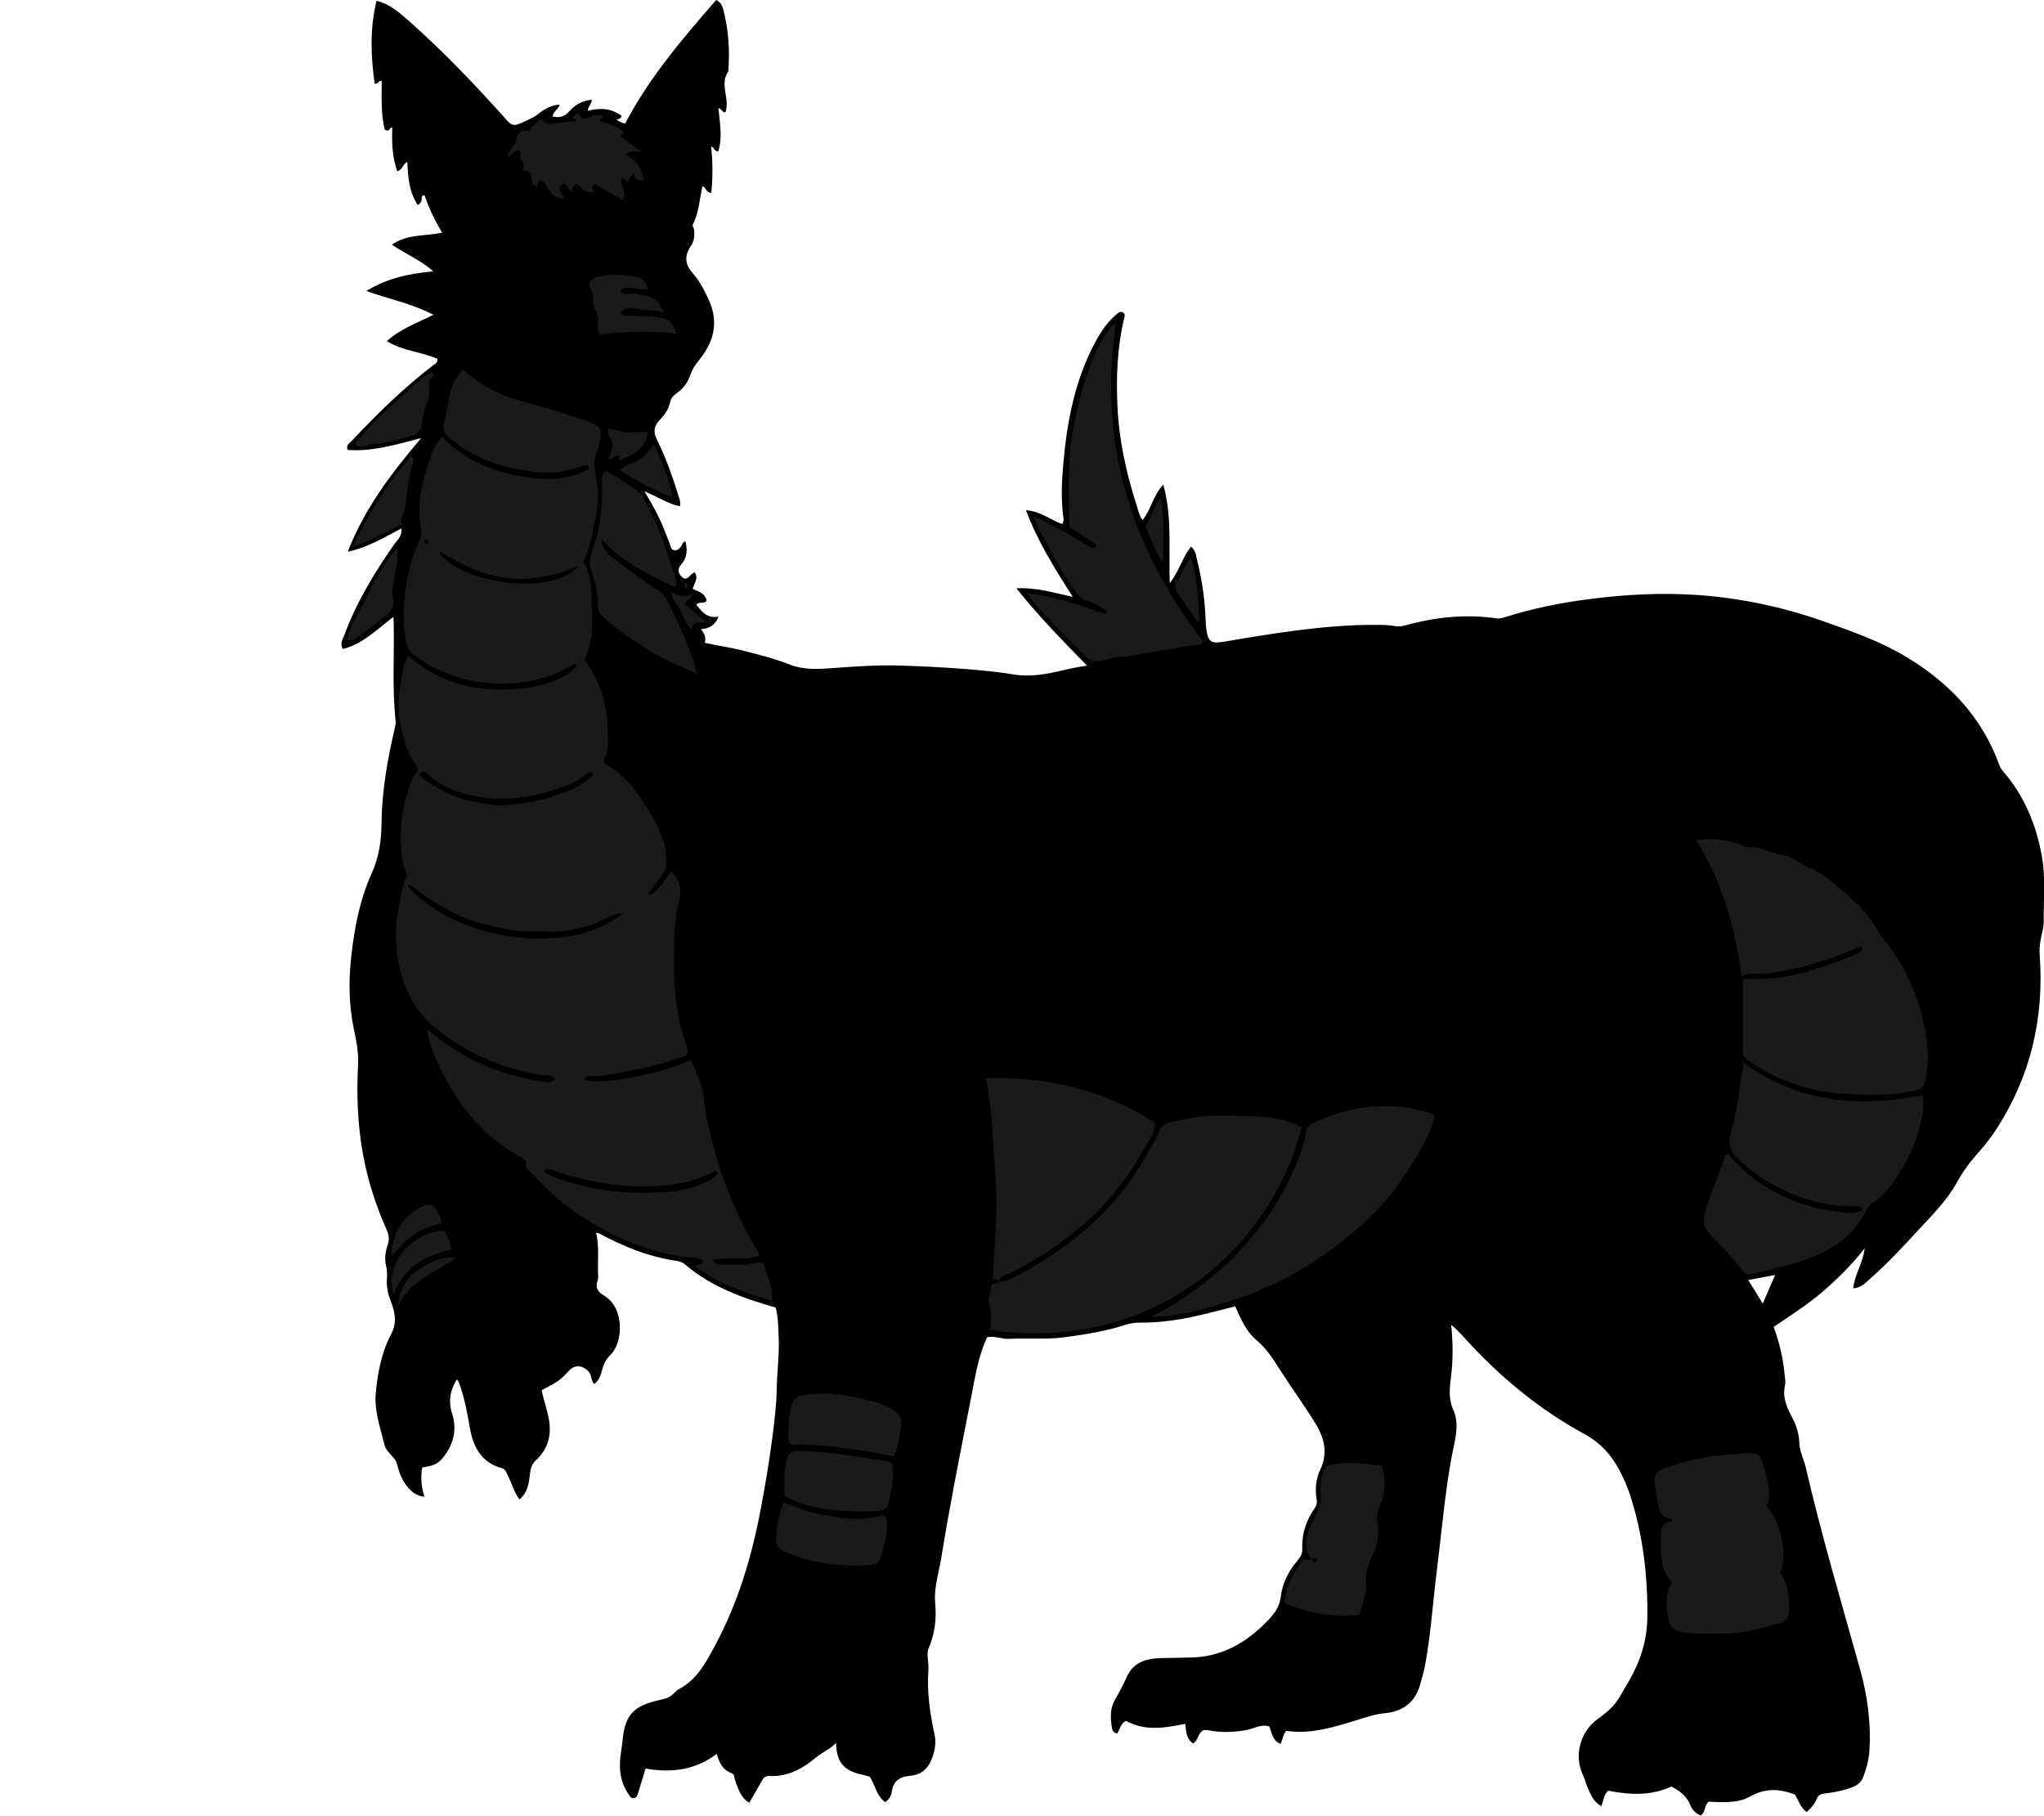 <?xml version="1.0" encoding="utf-8"?>
<!-- Generator: Adobe Illustrator 24.0.2, SVG Export Plug-In . SVG Version: 6.00 Build 0)  -->
<svg version="1.1" id="Layer_1" xmlns="http://www.w3.org/2000/svg" xmlns:xlink="http://www.w3.org/1999/xlink" x="0px" y="0px"
	 viewBox="0 0 244.62 217.29" style="enable-background:new 0 0 244.62 217.29;" xml:space="preserve">
<style type="text/css">
	.st0{fill:#1A1A1A;}
</style>
<g>
	<path d="M92.83,156.47c-3.95-1.11-7.69-2.48-10.83-5.14c-0.29-0.25-0.64-0.38-0.97-0.43c-3.35-0.48-6.43-1.72-9.38-3.33
		c-0.06-0.03-0.15-0.02-0.3-0.03c0.36,1.58,0.18,3.17,0.22,4.76c0.01,0.32,0.06,0.67-0.05,0.95c-0.32,0.89,0.04,1.35,0.8,1.81
		c2.43,1.48,2.3,5.56,0.73,7.09c-0.55,0.54-0.83,1.13-1,1.82c-0.15,0.62-0.36,1.2-0.93,1.66c-0.42-0.43-0.29-1.06-0.67-1.49
		c-0.62-0.71-1.58-0.88-2.24-0.22c-0.5,0.51-0.97,1.07-1.59,1.45c-0.57,0.35-1.17,0.65-1.8,1c0.23,1.1,0.61,2.18,0.84,3.31
		c0.4,2.01-0.06,3.73-1.55,5.1c-0.58,0.53-0.62,1.15-0.71,1.82c-0.13,1.02-0.29,2.04-1.22,2.84c-0.7-0.9-0.92-1.96-1.42-2.89
		c-0.18-0.34-0.24-0.73-0.71-0.86c-2.46-0.66-3.44-2.57-3.82-4.83c-0.3-1.76-0.63-3.49-1.22-5.18c-0.08-0.23-0.15-0.45-0.34-0.61
		c-0.79,1.3-1.05,2.59-0.55,4.15c0.64,1.98,0.08,3.87-1.29,5.44c-0.58,0.66-1.42,0.83-2.3,0.95c-0.2,1.14-0.12,2.27,0.26,3.51
		c-0.99-0.11-1.58-0.64-2.1-1.28c-0.64-0.78-0.93-1.7-1.19-2.68c-0.23-0.86-1.27-1.31-1.51-2.33c-0.47-2.01-1.21-3.97-1.02-6.08
		c0.22-2.5,0.71-4.96,1.89-7.21c0.69-1.31,0.38-2.6-0.1-3.85c-0.33-0.84-0.51-1.68-0.46-2.55c0.03-0.56,0.05-1.08-0.09-1.64
		c-0.22-0.86-0.08-1.77,0.21-2.59c0.24-0.72,0.07-1.29-0.22-1.92c-1.25-2.8-2.16-5.69-2.73-8.71c-0.67-3.6-0.81-7.22-0.62-10.84
		c0.08-1.51-0.21-2.9-0.51-4.35c-0.59-2.83-0.63-5.67-0.31-8.56c0.38-3.46,1.02-6.85,2.45-10.01c0.88-1.94,1.16-3.9,1.18-5.97
		c0.04-3.88,0.71-7.67,1.59-11.43c0.06-0.28,0.13-0.55,0.1-0.82c-0.44-3.99-0.14-7.98-0.24-11.98c0-0.12-0.02-0.24-0.04-0.49
		c-1.93,1.46-3.61,3.21-6.03,3.84c-0.4-0.65-0.01-1.19,0.18-1.7c1.43-3.88,3.55-7.37,5.9-10.75c0.39-0.56,1.03-1.04,0.91-1.98
		c-2.1,1.11-4.08,2.29-6.41,2.79c1.96-5.08,5.14-9.33,8.79-13.61c-3.11,0.81-5.88,1.65-8.82,1.42c-0.2-0.59,0.27-0.83,0.54-1.12
		c3.02-3.2,6.15-6.28,9.66-8.97c0.23-0.18,0.6-0.29,0.56-0.8c-1.87-0.87-4.11-0.9-6.04-2.13c1.63-1.5,3.61-2.16,5.57-3.15
		c-2.55-1.33-5.28-1.87-8.04-2.85c2.54-1.55,5.16-2.08,8-2.35c-1.47-1.35-3.24-2.02-4.94-3.2c1.91-1.29,3.99-1,6.01-1.42
		c-0.85-1.45-1.58-2.93-2.09-4.47c-0.45-0.01-0.33,0.31-0.35,0.5c-0.04,0.26-0.14,0.45-0.47,0.66c-1.03-1.55-1.17-3.3-1.25-5.15
		c-0.56,0.18-0.5,0.91-1.21,1.1c-0.6-1.69-0.66-3.43-0.59-5.24c-0.32-0.05-0.34,0.68-0.9,0.24c-0.48-1.81-0.36-3.83-0.37-5.83
		c-0.37-0.03-0.4,0.43-0.84,0.36c-0.45-3.28-0.61-6.57,0.23-9.93c1.49,0.36,2.56,1.27,3.59,2.17c4.3,3.78,8.24,7.92,12.06,12.19
		c0.36,0.41,0.68,0.61,1.22,0.44c0.4-0.13,1.95-0.84,2.29-1.11c0.79-0.64,1.62-1.2,2.75-1.26c-0.16,0.6-0.79,0.8-0.83,1.41
		c0.8,0.21,1.41,0.04,1.98-0.61c0.68-0.78,1.57-1.28,2.69-1.39c0.03,0.55-0.5,0.8-0.45,1.33c1.42-0.38,2.8-0.32,4.03,0.61
		c-0.07,0.27-0.28,0.38-0.6,0.45c0.37,0.27,0.67,0.4,1.02,0.46C77.69,9.3,81.68,4.62,85.71,0c0.73,0.36,0.79,0.94,0.91,1.4
		c0.6,2.34,0.71,4.72,0.55,7.12c-1.12,1.57,0.24,3.3-0.36,4.92c-0.36,0.07-0.42-0.42-0.83-0.51c0.15,1.77,0.53,3.51-0.03,5.2
		c-0.52,0-0.45-0.54-0.84-0.59c0.2,1.85,0.2,3.7,0.02,5.54c-0.67-0.03-0.62-0.63-1.06-0.81c-0.35,1.54-0.42,3.15-1.14,4.58
		c-0.11,0.21,0.09,0.37,0.12,0.56c0.1,0.73,0.06,1.41-0.38,2.05c-0.75,1.08-0.72,2.12,0.17,3.15c0.89,1.03,1.53,2.22,2.07,3.47
		c1.11,2.61,0.47,4.9-1.23,6.99c-0.44,0.54-0.81,1.07-1.03,1.72c-0.32,0.93-0.85,1.7-1.67,2.27c-0.39,0.27-0.68,0.59-0.8,1.12
		c-0.17,0.78-0.61,1.45-1.19,2.03c-0.72,0.73-0.84,1.46-0.39,2.36c1.15,2.32,1.99,4.75,2.74,7.22c0.07,0.24,0.09,0.46,0.03,0.8
		c-1.51-0.3-2.7-1.2-4.24-1.78c0.99,1.65,1.85,3.18,2.46,4.83c0.18,0.48,0.39,0.95,0.57,1.44c0.12,0.32,0.11,0.74,0.6,0.77
		c0.43,0.03,0.62-0.31,0.83-0.59c0.11-0.15,0.09-0.39,0.43-0.49c0.28,1,0.21,1.98-0.46,2.74c-0.55,0.63-0.41,1.09,0.05,1.53
		c0.51,0.49,0.84-0.03,1.18-0.35c0.08-0.08,0.2-0.12,0.35-0.2c0.51,0.73-0.1,1.34-0.23,1.98c0.7,0.34,1.5,0.52,1.65,1.43
		c-0.31,0.43-0.88,0.02-1.22,0.47c0.66,0.82,1.28,1.69,2.65,1.42c-0.39,1.01-1.08,1.44-2.1,1.5c0.39,0.51,0.65,0.99,0.45,1.63
		c1.48,0.35,2.93,0.53,4.35,0.88c1.96,0.5,3.92,0.98,5.8,1.72c1.7,0.67,3.45,0.56,5.19,0.43c2.71-0.2,5.42-0.39,8.14-0.3
		c2.47,0.08,4.95,0.2,7.42,0.39c2.02,0.15,4.05,0.34,6.05,0.67c2.06,0.34,4.02-0.05,5.98-0.51c0.84-0.2,1.69-0.38,2.82-0.54
		c-2.96-3.03-5.77-5.89-8.45-9.26c2.46-0.11,4.49,0.54,6.75,1.03c-2.16-3.37-4.18-6.59-5.61-10.37c1.79,0.12,2.97,1.19,4.35,1.65
		c0.21-0.33,0.15-0.66,0.11-0.96c-0.29-2.2-0.16-4.4,0.04-6.58c0.46-4.97,1.42-9.82,3.82-14.27c0.65-1.2,1.39-2.34,2.45-3.22
		c0.23-0.19,0.47-0.5,0.83-0.29c0.37,0.22,0.19,0.53,0.12,0.85c-0.8,3.4-0.92,6.86-0.77,10.33c0.18,4.07,1.05,8.01,2.29,11.88
		c0.19,0.6,0.31,1.23,0.71,1.79c1.05-1.28,1.28-3,2.49-4.24c1.07,3.8,0.63,7.69,0.77,11.78c1.12-1.43,1.52-3.04,2.53-4.37
		c0.61,0.46,0.63,1.18,0.78,1.78c0.6,2.39,0.92,4.83,1,7.3c0.01,0.24,0.03,0.48,0.06,0.72c0.21,1.65,0.58,1.85,2.21,1.57
		c2.9-0.49,5.79-0.98,8.71-1.35c3.13-0.4,6.26-0.67,9.42-0.65c0.76,0,1.52,0.01,2.27,0.15c0.43,0.08,0.84,0.01,1.28-0.11
		c3.57-0.98,7.19-1.35,10.87-0.82c0.32,0.05,0.62-0.03,0.93-0.13c3.37-1.06,6.83-1.76,10.34-2.2c4.16-0.53,8.36-0.75,12.55-0.48
		c5.25,0.35,10.37,1.42,15.34,3.18c3.29,1.17,6.59,2.31,9.61,4.1c5.29,3.12,9.32,7.31,11.42,13.18c0.1,0.28,0.26,0.47,0.44,0.68
		c2.56,2.98,3.98,6.46,4.64,10.3c0.44,2.54,0.16,5.1,0.2,7.65c0.01,0.74-0.26,1.48-0.38,2.22c-0.1,0.57-0.16,1.13-0.11,1.74
		c0.56,7.53-1.06,14.53-5.19,20.9c-0.65,1.01-1.39,1.95-2.19,2.84c-0.96,1.07-1.8,2.2-2.5,3.48c-1.17,2.15-2.93,3.89-4.58,5.68
		c-1.9,2.06-3.8,4.11-5.91,5.96c-0.52,0.46-1.01,1.01-1.94,1.07c0.17-1.68,1.19-3.06,1.36-4.78c-1.53,1.98-3.24,3.65-5.05,5.21
		c-1.81,1.56-3.84,2.83-5.83,4.19c0.67,1.84,1.11,3.68,1.29,5.57c0.05,0.48,0.16,0.98,0.06,1.43c-0.32,1.45,0.22,2.65,0.87,3.86
		c0.51,0.95,0.81,1.97,0.85,3.07c0.04,1,0.53,1.9,0.76,2.86c1.88,8.14,4.27,16.15,6.51,24.2c0.88,3.15,1.32,6.39,1.12,9.68
		c-0.07,1.12-0.36,2.19-0.76,3.23c-0.36,0.94-1.24,1.2-2.07,1.45c-0.83,0.24-1.7,0.39-2.56,0.49c-0.45,0.05-0.71,0.17-0.9,0.61
		c-0.27,0.62-0.68,1.15-1.22,1.6c-0.77-0.54-0.98-1.39-1.42-2.09c-1.82-0.7-3.52-0.79-5.36,0.24c-1.5,0.84-3.32,0.68-4.96,0.62
		c-0.54,0.47-0.35,1.23-0.93,1.65c-0.56-0.2-1.02-0.64-1.22-1.17c-0.44-1.12-1.28-1.76-2.3-2.3c-2.44,1.14-4.99,1.01-7.57,0.5
		c-0.53,0.47-0.53,1.19-0.83,1.85c-1.02-0.57-1.32-1.53-1.71-2.42c-0.16-0.36-0.22-0.77-0.4-1.12c-1.23-2.46-0.45-5.38,1.77-6.95
		c1.02-0.72,1.99-1.55,2.61-2.69c0.36-0.66,0.77-1.31,1.14-1.96c1.32-2.32,2.08-4.76,2.11-7.48c0.05-4.89-0.51-9.68-1.98-14.35
		c-0.36-1.14-0.83-2.23-1.39-3.28c-0.98-1.83-2.26-3.24-4.15-4.27c-5.19-2.83-9.74-6.53-13.76-10.86c-0.7-0.75-1.36-1.56-2.2-2.21
		c0.22,2.08,0.24,4.09-0.01,6.12c-0.17,1.33-0.34,2.71,0.25,4.01c0.63,1.39,0.41,2.81,0.11,4.21c-0.66,3.11-1.06,6.26-1.41,9.42
		c-0.37,3.4-0.82,6.79-1.16,10.2c-0.25,2.41-0.51,4.82-0.99,7.2c-0.12,0.58-0.31,1.14-0.46,1.72c-0.56,2.27-2.12,3.41-4.34,3.6
		c-1.1,0.09-2.07,0.45-3.1,0.76c-2.8,0.85-5.61,1.79-8.62,1.34c-0.42,0.44-0.41,1.04-0.7,1.56c-0.95-0.39-1.01-1.28-1.34-2.09
		c-0.97-0.32-1.88,0.29-2.82,0.45c-1.52,0.26-3.01,0.3-4.5,0.01c-0.53-0.1-0.8,0.04-1.05,0.49c-0.21,0.37-0.31,0.83-0.74,1.09
		c-0.83-0.55-0.84-1.46-0.94-2.35c-2.41,0.48-4.75,0.92-7.09-0.35c-0.6,0.23-0.72,0.97-1.05,1.5c-0.47-0.05-0.59-0.39-0.64-0.67
		c-0.18-1.11-0.25-2.27,0.32-3.27c0.54-0.93,1.02-1.87,1.47-2.84c0.96-2.13,2.95-2.25,4.87-2.25c0.83,0,1.66-0.05,2.49-0.05
		c3.94,0.01,7-1.78,9.61-4.54c0.74-0.78,1.31-1.57,1.45-2.76c0.19-1.62,0.96-3.11,2.05-4.37c0.35-0.41,0.55-0.8,0.52-1.38
		c-0.07-1.77,0.47-3.37,1.48-4.81c0.24-0.35,0.31-0.61,0.24-1.05c-0.2-1.23-0.1-2.48,0.45-3.62c0.92-1.93,0.47-3.75-0.55-5.42
		c-1.38-2.24-2.94-4.37-4.35-6.58c-0.79-1.24-1.55-2.46-2.71-3.42c-1.25-1.04-1.9-2.53-2.58-4.08c-1.42,0.36-2.82,0.73-4.23,1.06
		c-2.37,0.55-4.76,0.91-7.2,0.89c-0.65-0.01-1.26,0.11-1.87,0.31c-2.27,0.73-4.61,1.09-6.97,1.42c-2.28,0.32-4.55,0.1-6.82,0.21
		c-0.88,0.05-1.72-0.41-2.61-0.18c-1.05,2.26-1.43,4.69-1.89,7.09c-0.67,3.46-1.37,6.92-2.02,10.39c-0.56,2.96-1.09,5.93-1.57,8.9
		c-0.29,1.8-0.9,3.56-0.73,5.41c0.17,1.86-0.03,3.66-0.77,5.38c-0.17,0.39-0.15,0.77-0.12,1.17c0.04,0.48,0.11,0.96,0.08,1.44
		c-0.2,2.64,0.19,5.22,0.74,7.8c0.22,1.03,0,2.06-0.41,3.04c-0.45,1.1-1.33,1.75-2.46,1.84c-1.29,0.11-2.05,0.57-2.25,1.91
		c-0.06,0.44-0.3,0.91-0.78,1.25c-1.05-0.71-1.19-1.98-1.85-3.04c-0.91-0.29-2.01-0.37-2.88-1.06c-0.93-0.74-1.12-1.79-1.17-3
		c-0.66,0.76-1.59,1.09-2.33,1.71c-1.62,1.36-3.4,2.37-5.62,2.26c-0.46-0.02-0.71,0.17-0.93,0.58c-0.46,0.87-0.98,1.71-1.5,2.62
		c-1.14-0.68-1.36-1.81-1.74-2.83c-0.09-0.25,0-0.56-0.35-0.69c-0.99-0.35-1.49-1.13-1.79-2.33c-2.62,1.99-5.47,2.29-8.53,1.76
		c-0.3,0.99-0.6,1.97-0.9,2.94c-0.08,0.26-0.16,0.55-0.5,0.6c-0.35,0.05-0.47-0.23-0.63-0.46c-1.11-1.57-1.19-3.35-0.89-5.15
		c0.1-0.62,0.15-1.23,0.23-1.84c0.34-2.51,1.28-3.61,4.36-4.29c0.7-0.15,1.29-0.32,1.77-0.85c0.16-0.18,0.35-0.35,0.55-0.45
		c2.14-1.13,3.21-3.15,4.28-5.14c2.78-5.14,4.43-10.68,5.51-16.4c0.52-2.77,1-5.55,1.36-8.34c0.25-1.97,0.52-3.95,0.55-5.95
		c0.03-2,0.31-3.98,0.25-5.99C93.13,159.04,93.17,157.77,92.83,156.47z M210.96,156c0.52-1.21,0.98-2.27,1.48-3.42
		c-1.11,0.21-2.09,0.39-3.22,0.6C209.82,154.14,210.35,154.99,210.96,156z"/>
</g>
<g>
	<path class="st0" d="M80.32,104.28c0.93,0.92,1.31,2.02,1.02,3.18c-0.48,1.93-0.67,3.88-0.66,5.86c0,1.32-0.06,2.64,0.01,3.96
		c0.15,2.75,0.57,5.46,1.53,8.05c0.27,0.74-0.06,0.96-0.58,1.15c-1.51,0.54-3.05,0.99-4.61,1.32c-1.64,0.35-3.3,0.65-4.96,0.94
		c-0.39,0.07-0.8,0.02-1.2,0.03c-0.35,0.01-0.75-0.1-0.91,0.38c1.32,0.84,8.61-0.45,12.73-2.29c0.75,1.58,1.43,3.17,1.6,4.95
		c0.17,1.83,0.63,3.62,1.1,5.4c1.02,3.87,2.55,7.55,4.42,11.09c0.35,0.66,0.89,1.21,1.06,1.95c-1.78,0.69-3.71,0.13-5.66,0.53
		c0.59,0.56,0.59,0.56,2.01,0.56c0.68,0,1.36-0.02,2.04,0c0.71,0.03,1.37-0.5,2.14-0.13c0.33,1.42,1.19,2.77,0.98,4.46
		c-3.29-0.99-6.45-2.06-9.27-4.19c0.32-0.28,0.93,0.03,1.06-0.58c-0.64-0.56-1.54-0.36-2.28-0.47c-5.45-0.82-10.19-3.14-14.52-6.47
		c-1.5-1.15-2.7-2.59-4.07-3.86c-0.21-0.2-0.43-0.35-0.31-0.79c0.11-0.42-0.41-0.71-0.77-0.9c-5.2-2.86-8.33-7.42-10.49-12.77
		c-0.26-0.65-0.39-1.34-0.57-2.02c-0.02-0.07,0.03-0.15,0.08-0.34c4.15,3.48,8.89,5.55,14.22,6.23c0.34,0.04,0.37,0.01,0.99-0.33
		c-0.44-0.69-1.25-0.48-1.81-0.57c-3.56-0.59-6.86-1.79-9.92-3.73c-1.1-0.7-2.17-1.44-3.13-2.29c-1.61-1.42-2.63-3.29-3.35-5.33
		c-0.56-1.57-0.79-3.22-0.86-4.83c-0.05-1.02,0.03-2.13,0.22-3.17c0.27-1.42,0.46-2.86,0.99-4.22c0.27-0.68-0.31-1.23-0.4-1.88
		c-0.41-2.83-0.28-5.59,0.6-8.3c0.26-0.8,0.38-1.69,1.03-2.35c0.22-0.22,0.19-0.62-0.01-0.9c-1.17-1.64-1.63-3.55-1.97-5.47
		c-0.19-1.09-0.19-2.25-0.02-3.34c0.17-1.15,0.3-2.33,0.65-3.45c0.09-0.3,0.25-0.56,0.36-0.89c3.84,3.37,8.41,4.44,13.32,3.97
		c2.55-0.24,5.63-1.11,6.88-2.75c-0.14-0.34-0.37-0.21-0.57-0.09c-3.16,1.89-6.64,2.47-10.23,2.14c-3.29-0.31-6.3-1.47-8.92-3.57
		c-0.61-0.49-0.68-1.17-0.78-1.78c-0.47-2.88-0.14-5.72,0.55-8.53c0.26-1.07,0.62-2.1,1.1-3.08c0.24-0.5,0.31-1.01,0.22-1.5
		c-0.54-2.76,0.08-5.38,0.91-7.98c0.35-1.09,0.8-2.12,1.59-3.04c3.11,3.31,7.11,4.56,11.4,5.01c2.16,0.23,4.3-0.09,6.25-1.21
		c-0.26-0.54-0.55-0.34-0.92-0.24c-1.55,0.45-3.12,0.88-4.75,0.74c-4.13-0.36-8-1.45-11.2-4.28c-0.56-0.49-0.75-0.99-0.5-1.78
		c0.31-1,0.37-2.08,0.61-3.11c0.27-1.15,0.71-2.23,1.63-3.15c1.91,1.69,4.05,2.95,6.44,3.61c2.83,0.78,5.62,1.64,8.41,2.55
		c1.58,0.51,1.85,1.01,1.46,2.63c-0.06,0.26-0.1,0.57-0.21,0.79c-0.95,1.91,0.18,3.78,0.05,5.68c-0.17,2.45-0.7,4.8-1.46,7.11
		c-0.09,0.29-0.4,0.56-0.18,0.89c0.63,0.96,0.75,2.11,0.8,3.16c0.12,2.4,0.41,4.83-0.35,7.21c-0.12,0.38-0.29,0.73-0.43,1.1
		c1.79,2.47,2.72,5.25,2.78,8.3c0.02,1.17,0.19,2.38-0.41,3.5c-0.2,0.37,0.05,0.63,0.41,0.85c2.35,1.4,3.82,3.61,5.21,5.87
		c0.54,0.89,0.96,1.87,1.36,2.86c0.42,1.05,0.39,2.08,0.41,3.14c0.01,0.83-0.61,1.33-1.01,1.95c-0.29,0.46-0.68,0.86-1.02,1.3
		c-0.15,0.2,0.07,0.25,0.19,0.41C78.91,106.4,79.5,105.32,80.32,104.28z M48.99,105.82c-0.05,0.09-0.11,0.18-0.16,0.27
		c6.15,6.78,19.55,8.32,25.73,3.21c-1.52-0.01-2.66,1.14-4.07,1.48c-1.53,0.38-3.04,0.77-4.64,0.71c-1.52-0.06-3.02,0.05-4.55-0.18
		c-1.52-0.23-2.99-0.59-4.45-1.03c-1.5-0.46-2.92-1.16-4.27-1.95C51.32,107.6,50.18,106.66,48.99,105.82z M65.14,140.17
		c0.11,0.15,0.24,0.28,0.44,0.36c2.86,1.27,5.89,1.86,8.97,2.13c1.63,0.14,3.28,0.07,4.91,0.01c1.9-0.07,3.7-0.54,5.41-1.39
		c0.46-0.23,0.8-0.51,1.02-0.97c-0.16-0.1-0.25-0.19-0.29-0.17c-1.6,0.82-3.27,1.37-5.08,1.61c-3.29,0.44-6.53,0.23-9.77-0.44
		c-1.65-0.34-3.26-0.81-4.85-1.35C65.61,139.87,65.41,139.76,65.14,140.17z M71.05,92.67c-0.41-0.53-0.71-0.19-0.89-0.03
		c-1.43,1.19-3.17,1.68-4.89,2.18c-2.59,0.76-5.28,0.97-7.92,0.54c-2.28-0.37-4.48-1.14-6.24-2.78c-0.34-0.32-0.59-0.39-0.94,0.22
		c0.21,0.15,0.47,0.34,0.73,0.53c1.67,1.2,3.46,2.14,5.49,2.54c1.47,0.29,2.96,0.63,4.45,0.46c1.7-0.2,3.43-0.41,5.07-0.94
		C67.76,94.78,69.63,94.16,71.05,92.67z M69.23,67.71c-1.82,0.84-3.73,1.29-5.67,1.51c-1.98,0.22-3.93-0.13-5.82-0.71
		c-1.85-0.57-3.46-1.66-5.22-2.45C55.48,70.14,66.52,71.26,69.23,67.71z M50.99,64.52c-0.08,0.11-0.31,0.15-0.21,0.35
		c0.05,0.1,0.17,0.17,0.25,0.25c0.1-0.11,0.27-0.22,0.28-0.34C51.32,64.67,51.18,64.51,50.99,64.52z"/>
	<path class="st0" d="M208.43,116.84c-0.78-5.77-2.26-11.2-5.4-16.25c1.12-0.23,2.1-0.22,3.07-0.06c0.79,0.13,1.6,0.25,2.33,0.65
		c0.58,0.31,1.26,0.12,1.9,0.27c1.04,0.24,2.03,0.72,3.01,0.88c1.36,0.22,2.2,1.19,3.38,1.62c1.26,0.46,2.26,1.4,3.3,2.24
		c1.79,1.45,3.48,3.02,4.61,5.05c0.41,0.74,0.97,1.33,1.45,1.99c1.95,2.66,3.29,5.62,4.03,8.79c0.56,2.37,0.87,4.82,0.31,7.27
		c-0.15,0.64-0.37,1.02-1.18,1.21c-2.88,0.66-5.79,0.56-8.66,0.38c-4.03-0.25-7.82-1.52-11.18-3.86c-0.4-0.28-0.83-0.59-0.82-1.23
		c0.02-2.87,0.01-5.75,0.01-8.57c0.1-0.06,0.13-0.09,0.15-0.09c4.85,0.38,9.25-1.26,13.62-3.03c0.25-0.1,0.44-0.31,0.54-0.57
		c-0.14-0.31-0.32-0.25-0.57-0.14c-2.9,1.28-5.91,2.26-9.04,2.81c-1.04,0.18-2.09,0.42-3.17,0.35
		C209.59,116.49,209.03,116.44,208.43,116.84z"/>
	<path class="st0" d="M119.47,153.32c0.65,0.15,1.2-0.15,1.75-0.42c3.08-1.52,5.9-3.38,8.53-5.61c3.3-2.79,5.91-6.09,7.93-9.89
		c0.35-0.65,0.77-1.26,1.01-1.97c0.41-1.22,1.61-1.12,2.54-1.37c2.96-0.79,6.01-0.55,9.01-0.45c1.89,0.07,3.82,0.34,5.54,1.29
		c-3.84,15.1-18.48,27.06-37.26,24.25c0.06-0.96,0.23-1.94-0.09-2.88c-0.29-0.85,0.22-1.62,0.23-2.44c0.01-0.43,0.8,0.04,0.85-0.54
		L119.47,153.32z"/>
	<path class="st0" d="M208.56,127.14c6.67,4.81,13.87,5.45,21.57,3.92c0.11,0.8,0.04,1.65-0.12,2.55c-0.51,2.88-1.71,5.42-3.38,7.79
		c-0.68,0.97-1.42,1.86-2.44,2.48c-0.35,0.22-0.58,0.49-0.77,0.86c-1.47,2.95-3.91,4.74-6.94,5.86c-2.24,0.83-4.58,1.28-6.88,1.89
		c-0.42,0.11-0.78-0.03-1.05-0.39c-1.16-1.57-2.46-3-3.87-4.34c-0.93-0.88-0.87-2.07-0.54-3.01c0.72-2.1,1.55-4.16,2.27-6.26
		c0.05-0.14,0.04-0.33,0.44-0.37c3.43,4.1,8.02,6.28,13.36,6.92c0.88,0.11,1.89,0.31,2.76-0.24c-0.26-0.55-0.7-0.45-1.08-0.44
		c-3.89,0.05-7.41-1.19-10.68-3.16c-1.27-0.77-2.41-1.77-3.48-2.84c-1.03-1.02-0.8-2.15-0.47-3.27c0.58-2,0.85-4.06,1.09-6.11
		C208.41,128.39,208.77,127.86,208.56,127.14z"/>
	<path class="st0" d="M123.7,61.72c2.13,1.04,4.05,2.08,5.89,3.26c0.33,0.21,0.69,0.36,1.03,0.56c0.35,0.2,0.49-0.03,0.65-0.31
		c-1.08-0.71-2.1-1.49-3.31-2.13c0-2.84-0.14-5.73,0.06-8.59c0.12-1.66,0.42-3.33,0.78-4.98c0.58-2.68,1.39-5.27,2.53-7.75
		c0.57-1.24,1.36-2.33,2.25-3.4c-2.18,14.35,1.6,27.01,10.42,38.38c-0.08,0.29-0.34,0.38-0.69,0.41c-1.83,0.17-3.63,0.62-5.44,0.85
		c-1.32,0.17-2.61,0.61-3.96,0.59c-0.9-0.01-1.7,0.58-2.65,0.49c-0.55-0.05-0.96-0.19-1.35-0.59c-1.48-1.52-3.05-2.95-4.46-4.53
		c-0.85-0.95-1.81-1.83-2.51-2.95c3.31,0.27,6.27,1.45,9.29,2.43c0.06,0.02,0.18-0.14,0.33-0.25c-0.83-0.62-1.63-1.11-2.58-1.36
		c-0.58-0.15-0.97-0.6-1.31-1.09c-1.26-1.79-2.35-3.69-3.33-5.64C124.79,64.06,124.09,63.08,123.7,61.72z"/>
	<path class="st0" d="M119.51,153.29c-0.15-0.21-0.38-0.19-0.7-0.2c0.17-4.03,0.69-8.02,0.34-12.09c-0.34-3.95-0.34-7.94-1.17-11.98
		c7.44-0.18,14.16,1.38,20.29,5.38c-0.12,1.28-0.91,2.26-1.48,3.29c-1.6,2.86-3.55,5.49-5.95,7.76c-2.94,2.78-6.22,5.05-9.83,6.84
		c-0.55,0.27-1.23,0.38-1.54,1.03L119.51,153.29z"/>
	<path class="st0" d="M213,188.12c0.99,1.52,1.19,3.15,1.1,4.82c-0.03,0.64-0.44,1.11-1.06,1.28c-2.19,0.6-4.37,1.29-6.67,1.25
		c-1.66-0.03-3.31,0.1-4.99-0.15c-1.14-0.17-1.52-0.64-1.72-1.64c-0.29-1.49-0.4-2.94,0.45-4.36c-1.07-0.97-1.26-2.33-1.35-3.72
		c-0.02-0.4,0-0.8,0-1.2c0-1.05-0.15-2.18,1.3-2.32c0.1-0.22-0.03-0.35-0.09-0.36c-1.07-0.09-1.39-0.75-1.53-1.72
		c-0.13-0.89-0.36-1.75-0.42-2.66c-0.06-0.88,0.29-1.27,1.07-1.57c1.72-0.66,3.47-1.15,5.3-1.42c1.56-0.23,3.13-0.37,4.7-0.45
		c1.32-0.07,1.51,0.13,1.93,1.43c0.39,1.23,0.72,2.48,0.72,3.79c0,0.42-0.05,0.79-0.41,1.06C213.03,181.66,214.08,186.53,213,188.12
		z"/>
	<path class="st0" d="M137.77,157.56c2.4-1.16,4.38-2.47,6.24-3.95c1.32-1.06,2.67-2.11,3.84-3.35c2.3-2.44,4.37-5.04,5.91-8.05
		c1.11-2.16,2.15-4.33,2.55-6.76c0.08-0.51,0.46-0.86,0.97-1.1c1.88-0.91,3.83-1.5,5.91-1.8c2.59-0.38,5.1-0.19,7.59,0.54
		c0.99,0.29,0.98,0.33,0.66,1.31c-0.67,2.11-1.85,3.97-3.03,5.79c-1.33,2.04-2.86,3.97-4.64,5.65c-2.69,2.54-5.64,4.72-8.88,6.56
		c-3.53,2-7.3,3.34-11.19,4.33C141.86,157.2,139.95,157.56,137.77,157.56z"/>
	<path class="st0" d="M72.42,56.37c1.31,0.61,2.52,1.42,3.69,2.25c0.96,0.69,1.35,1.92,1.88,2.95c1.21,2.36,1.97,4.91,2.81,7.42
		c0.14,0.41,0.09,0.77,0.05,1.33c-3.28-1.62-6.51-3.05-8.88-5.88c-0.02,0.95,0.46,1.61,1.15,2.13c1.84,1.4,3.65,2.82,5.61,4.05
		c1.06,0.66,1.46,2.01,2.02,3.13c0.78,1.6,1.49,3.23,2.09,4.91c0.2,0.57,0.35,1.17,0.58,1.98c-2.14-1-4.09-1.76-5.86-2.88
		c-1.8-1.14-3.58-2.33-5.19-3.76c-0.43-0.38-0.84-0.8-0.81-1.38c0.07-1.49-0.33-2.9-0.78-4.26c-0.39-1.19-0.01-2.21,0.34-3.19
		c0.83-2.37,0.96-4.78,0.91-7.23C72.03,57.39,71.94,56.82,72.42,56.37z"/>
	<path class="st0" d="M156.92,186.69c-1.26-2-0.24-3.77,0.62-5.53c0.36-0.73,0.62-1.33,0.53-2.26c-0.11-1.12,0-2.43,0.68-3.45
		c2.18-0.62,4.34-0.33,6.62-0.04c0.42,1.49,0.5,3.03-0.16,4.53c-0.33,0.76-0.52,1.44-0.35,2.33c0.29,1.45-0.14,2.91-0.76,4.23
		c-0.43,0.92-0.73,1.82-0.63,2.83c0.14,1.38-0.42,2.62-0.8,3.92c-3.11,0.31-6.1-0.13-8.96-1.46c0.19-1.98,1.09-3.63,2.23-5.17
		c0.34-0.14,0.66,0.27,1,0.02c0.19,0.1,0.24,0.58,0.6,0.22c0.08-0.08,0.14-0.15,0.04-0.28
		C157.31,186.24,157.14,186.63,156.92,186.69z"/>
	<path class="st0" d="M76.8,18.15c-0.75,0.1-1.32-0.3-1.87,0.37c1.16,0.68,1.92,1.68,2.14,3.03c-0.66,0.09-1.2,0.04-1.15-0.82
		c-0.56,0.27-0.53,0.76-0.91,1.07c-0.12-0.13-0.2-0.4-0.56-0.52c-0.45,0.93,0.81,1.8,0.04,2.68c-0.96-0.75-2.23-1.17-3.3-1.93
		c-0.62,0.24-0.13,0.65-0.14,1.04c-0.87,0.01-1.46-0.44-1.93-1.07c-0.41,0.18-0.64,0.44-0.61,0.87c-0.63,0.03-0.47-0.81-1.08-0.91
		c-0.89,0.53-0.28,1.13,0.14,1.79c-0.78,0.05-1.35-0.27-1.68-0.72c-0.37-0.5-0.59-1.11-1.14-1.48c-0.48,0.07-0.31,0.57-0.48,0.76
		c-1.18-0.09,0.01-2.19-1.68-1.85c-0.02-0.41,0.27-0.84-0.11-1.22c-0.11-0.11-0.27-0.27-0.25-0.38c0.05-0.32,0.39-0.75-0.12-0.87
		c-0.34-0.08-0.7,0.25-0.96,0.56c-0.08,0.09-0.19,0.15-0.3,0.23c-0.18-0.42,0.15-0.68,0.32-0.95c0.27-0.4,0.62-0.68,0.67-1.28
		c0.03-0.33,0.44-1.09,1.25-0.89c0.39,0.1,0.41-0.45,0.64-0.57c0.39-0.22,0.65-0.58,1.11-0.86c0.27,0.56,0.64,0.68,1.33,0.57
		c0.92-0.13,1.87-0.23,2.8-0.36c-0.01-0.32-0.35-0.1-0.45-0.29c0.12-0.28,0.32-0.5,0.64-0.6c0.3,0.13,0.26,0.59,0.68,0.67
		c0.69-0.19,1.39-0.61,2.22-0.41c0.11,0.09,0.09,0.18,0,0.28c-0.07,0.09-0.13,0.2-0.27,0.41c0.96,0.34,2.01,0.44,2.8,1.3
		c0.12,0.21-0.43,0.28-0.28,0.59C75.09,16.96,75.88,17.5,76.8,18.15z"/>
	<path class="st0" d="M93.88,179.03c0.02-1.45-0.1-2.83,0.23-4.21c0.17-0.71,0.39-1.22,1.3-1.2c2.37,0.04,4.71,0.33,7.05,0.67
		c1.2,0.17,2.4,0.41,3.61,0.54c0.56,0.06,0.73,0.29,0.78,0.83c0.12,1.48-0.19,2.9-0.54,4.32c-0.16,0.67-0.76,0.81-1.27,0.84
		C101.24,180.99,97.46,180.87,93.88,179.03z"/>
	<path class="st0" d="M106.92,174.32c-1.7-0.46-3.43-0.7-5.18-0.94c-2.16-0.29-4.31-0.55-6.49-0.46c-0.58,0.02-0.89-0.18-0.9-0.81
		c-0.03-1.23,0.02-2.45,0.32-3.65c0.3-1.18,0.58-1.35,1.83-1.54c2.46-0.39,4.83,0.02,7.2,0.6c0.87,0.21,1.73,0.44,2.55,0.82
		c1.36,0.63,1.78,1.26,1.52,2.72C107.58,172.16,107.48,173.31,106.92,174.32z"/>
	<path class="st0" d="M93.75,179.83c1.49,0.39,2.73,1.1,4.13,1.34c2.44,0.41,4.86,1.01,7.33,0.24c0.65-0.2,0.86,0.08,0.91,0.69
		c0.13,1.58-0.32,3.03-0.83,4.49c-0.21,0.6-0.78,0.68-1.23,0.71c-3.58,0.18-7.07-0.17-10.38-1.72c-0.6-0.28-0.78-0.64-0.78-1.28
		C92.89,182.77,93.21,181.34,93.75,179.83z"/>
	<path class="st0" d="M74.27,37.44c0.22,0.45,0.61,0.36,0.95,0.37c1.23,0.02,2.44,0.01,3.67,0.2c1.16,0.18,1.51,0.4,2.05,1.92
		c-3.11-0.35-6.16-0.27-9.13,0.08c-0.12-0.14-0.21-0.19-0.22-0.26c-0.13-0.88,0.18-1.78-0.35-2.66c-0.46-0.75-0.03-1.77-0.58-2.62
		c-0.3-0.46-0.1-1.03,0.74-1.28c1.61-0.47,3.16-0.35,4.74-0.04c0.79,0.15,1.23,0.62,1.4,1.5c-1.11,0.08-2.24-0.6-3.3,0.06
		c0.19,0.53,0.57,0.51,0.91,0.46c0.81-0.12,1.58,0.16,2.34,0.29c0.93,0.16,1.58,0.8,1.91,1.96c-1.07-0.46-2.12-0.18-3.12-0.46
		C75.53,36.71,74.82,36.79,74.27,37.44z"/>
	<path class="st0" d="M51.71,44.53c0.19,0.19,0.22,0.45,0.14,0.49c-0.71,0.44-0.45,1.12-0.46,1.74c-0.01,0.46-0.07,0.88-0.26,1.35
		c-0.33,0.8-0.52,1.7-0.64,2.55c-0.11,0.81-0.45,1.27-1.13,1.47c-1.53,0.45-3.07,0.93-4.68,1.02c-0.7,0.04-1.36,0.49-2.09,0.16
		c-0.14-0.35,0.18-0.48,0.34-0.68c1.74-2.23,3.86-4.07,5.97-5.92C49.79,45.94,50.54,44.92,51.71,44.53z"/>
	<path class="st0" d="M42.16,65.44c2.08-4,4.15-7.7,7.08-10.84c0.33,0.2,0.28,0.48,0.22,0.68c-0.57,1.76-0.74,3.58-0.95,5.39
		c-0.08,0.65-0.58,1.21-0.51,1.92c0.01,0.11-0.16,0.29-0.29,0.35C45.93,63.72,44.3,64.81,42.16,65.44z"/>
	<path class="st0" d="M41.45,76.64c0.59-2.09,1.81-3.78,2.64-5.62c0.84-1.86,1.96-3.63,3.34-5.37c0.37,1.17-0.1,2.18-0.19,3.17
		c-0.08,0.95-0.46,1.85-0.19,2.85c0.2,0.75-0.11,1.36-0.78,1.91c-1.09,0.91-2.22,1.75-3.36,2.58
		C42.56,76.43,42.22,76.71,41.45,76.64z"/>
	<path class="st0" d="M47.1,154.87c-1.17-3.73,2.45-7.64,6.1-7.57c0.41,0.65,0.68,1.37,0.88,2.25
		C50.97,150.18,48.43,151.57,47.1,154.87z"/>
	<path class="st0" d="M74.21,56.29c0.59-0.71,1.5-0.8,2.22-1.23c0.75-0.45,1.26-1.14,1.82-1.9c0.89,2.06,1.86,4.05,2.22,6.33
		C78.18,58.71,76.2,57.52,74.21,56.29z"/>
	<path class="st0" d="M46.89,150.33c-0.14-2.64,1.57-5.16,3.82-6.01c0.84-0.31,1.28-0.06,1.59,0.63c0.2,0.45,0.57,0.86,0.54,1.4
		C49.71,147.29,49,147.85,46.89,150.33z"/>
	<path class="st0" d="M142.52,66.71c0.83,2.56,0.8,5.11,1.08,7.67c-0.5-0.04-0.61-0.37-0.8-0.67c-0.54-0.86-1.16-1.67-1.72-2.52
		c-0.28-0.42-0.64-0.91-0.3-1.41C141.43,68.81,141.7,67.64,142.52,66.71z"/>
	<path class="st0" d="M77.52,51.59c0.02,1.5-1.3,2.82-3.36,3.46c-0.33-0.09,0.35-0.55-0.34-0.54c-0.27,0.05-0.53,0.46-1.08,0.46
		c0.41-0.57,0.49-1.19,0.54-1.85c0.05-0.67-0.85-1.04-0.4-1.82c0.73,0.06,1.43,0.46,2.21,0.42C75.87,51.68,76.66,51.82,77.52,51.59z
		"/>
	<path class="st0" d="M138.89,59.55c0.5,2.61,0.31,5.18,0.26,7.79c-0.86-1.34-1.4-2.84-2.05-4.33
		C137.76,61.93,138.1,60.64,138.89,59.55z"/>
	<path class="st0" d="M47.59,156.41c0.18-2.05,1.09-3.71,2.92-4.73c1.2-0.67,2.44-1.41,4.08-1.12
		C51.95,152.34,48.92,153.36,47.59,156.41z"/>
	<path class="st0" d="M82.92,71.1c-0.23,0.68-0.85,0.65-0.93,1.23c0.74,0.62,1.57,1.31,2.5,2.08c-0.63,0.29-1.74-0.3-1.69,0.98
		c-0.64-0.67-1.01-1.47-1.31-2.22c-0.31-0.78-1.04-1.32-1.21-2.38C81.13,71.35,81.95,71.47,82.92,71.1z"/>
	<path class="st0" d="M81.97,70.39c-0.08-0.29-0.18-0.51,0.11-0.63c0.05-0.02,0.16,0.02,0.19,0.07
		C82.45,70.11,82.21,70.21,81.97,70.39z"/>
</g>
</svg>
